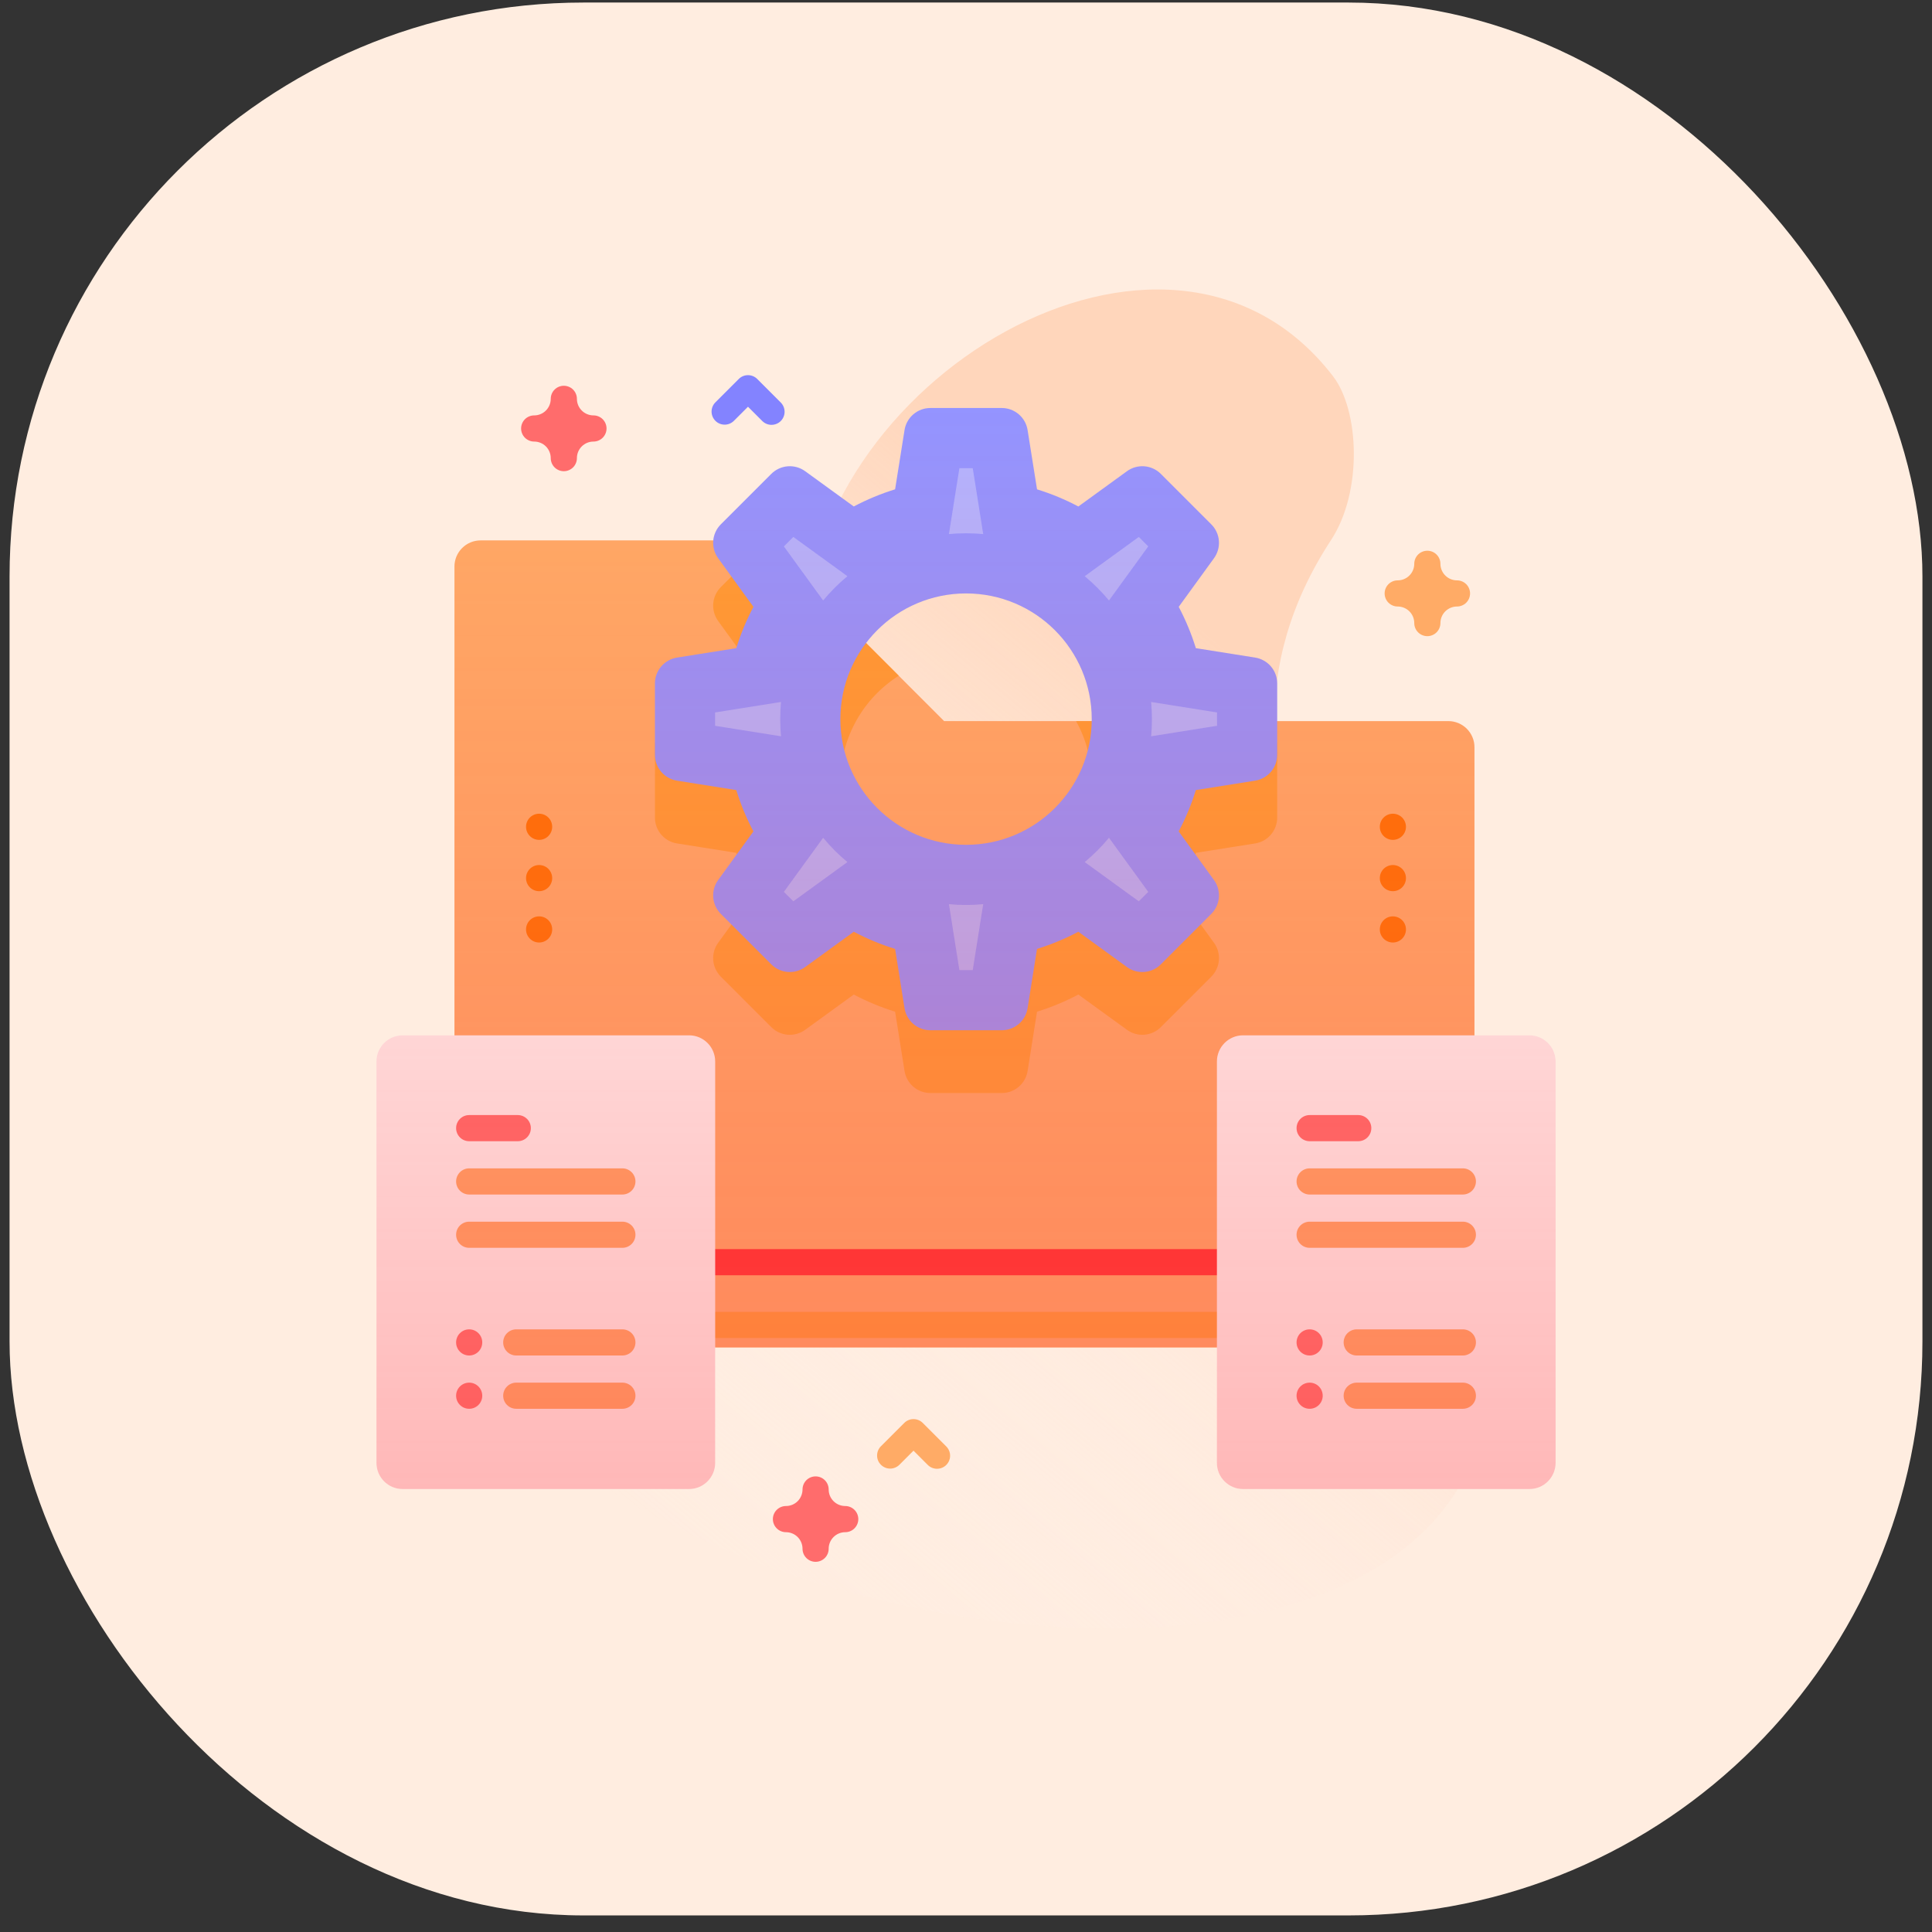 <svg xmlns="http://www.w3.org/2000/svg" width="101" height="101" viewBox="0 0 101 101" fill="none"><rect x="0" y="0" width="101" height="101" fill="#333333" stroke="none"/><rect x="0.5" y="0.133" width="100" height="100" rx="30" fill="#FFEDE0"></rect><g clip-path="url(#clip0_271_4121)"><path d="M77.094 65.876C73.494 53.72 60.93 41.461 69.588 28.226C71.244 25.694 71.064 21.457 69.686 19.667C61.033 8.416 41.922 20.017 42.057 33.624C42.147 42.572 35.532 48.173 29.703 53.964C-1.308 80.576 87.313 102.301 77.094 65.876Z" fill="url(#paint0_linear_271_4121)"></path><path d="M49.356 37.698L40.31 28.651C40.054 28.395 39.706 28.251 39.344 28.251H25.125C24.37 28.251 23.758 28.863 23.758 29.618V69.075C23.758 69.83 24.37 70.442 25.125 70.442H75.714C76.469 70.442 77.081 69.83 77.081 69.075V39.065C77.081 38.31 76.469 37.698 75.714 37.698H49.356Z" fill="#FFAB66"></path><path d="M65.779 37.698H56.255C56.778 38.64 57.074 39.722 57.074 40.876C57.074 44.505 54.132 47.446 50.502 47.446C46.875 47.446 43.933 44.505 43.933 40.876C43.933 38.541 45.151 36.49 46.985 35.324L40.311 28.651C40.213 28.551 40.099 28.468 39.974 28.404L37.682 30.694C37.208 31.169 37.148 31.92 37.543 32.464L39.387 35.006C39.022 35.696 38.722 36.419 38.492 37.166L35.391 37.66C35.069 37.71 34.777 37.874 34.566 38.122C34.354 38.369 34.238 38.684 34.238 39.009V42.743C34.238 43.414 34.728 43.987 35.391 44.092L38.492 44.584C38.723 45.338 39.025 46.061 39.387 46.746L37.543 49.287C37.352 49.551 37.261 49.873 37.286 50.198C37.312 50.522 37.452 50.827 37.682 51.056L40.322 53.697C40.798 54.172 41.549 54.231 42.093 53.836L44.633 51.992C45.319 52.354 46.041 52.656 46.794 52.889L47.287 55.988C47.338 56.309 47.502 56.602 47.749 56.813C47.997 57.025 48.312 57.141 48.638 57.141H52.37C53.043 57.141 53.615 56.652 53.721 55.988L54.213 52.889C54.966 52.656 55.688 52.354 56.374 51.992L58.915 53.836C59.459 54.231 60.209 54.172 60.685 53.697L63.325 51.056C63.555 50.827 63.696 50.522 63.721 50.198C63.747 49.873 63.656 49.551 63.465 49.287L61.62 46.746C61.986 46.055 62.286 45.331 62.517 44.584L65.617 44.092C66.28 43.987 66.769 43.414 66.769 42.743V39.009C66.769 38.392 66.359 37.862 65.779 37.698ZM63.617 69.948H37.39C37.209 69.948 37.035 69.876 36.907 69.748C36.778 69.62 36.706 69.446 36.706 69.264C36.706 69.083 36.778 68.909 36.907 68.781C37.035 68.653 37.209 68.581 37.39 68.581H63.617C63.799 68.581 63.973 68.653 64.101 68.781C64.229 68.909 64.301 69.083 64.301 69.264C64.301 69.446 64.229 69.62 64.101 69.748C63.973 69.876 63.799 69.948 63.617 69.948Z" fill="#FF9D33"></path><path d="M65.616 34.377L62.516 33.885C62.285 33.138 61.985 32.415 61.62 31.724L63.464 29.183C63.655 28.919 63.746 28.596 63.721 28.272C63.695 27.948 63.554 27.643 63.324 27.413L60.685 24.773C60.455 24.543 60.15 24.403 59.826 24.377C59.501 24.352 59.178 24.442 58.915 24.634L56.374 26.478C55.683 26.112 54.959 25.812 54.213 25.582L53.72 22.482C53.669 22.16 53.505 21.868 53.258 21.657C53.01 21.445 52.695 21.329 52.37 21.329H48.637C48.312 21.329 47.997 21.445 47.749 21.657C47.502 21.868 47.338 22.16 47.287 22.482L46.794 25.581C46.047 25.812 45.324 26.112 44.633 26.478L42.092 24.634C41.829 24.442 41.506 24.352 41.181 24.377C40.857 24.403 40.552 24.543 40.322 24.773L37.682 27.413C37.452 27.643 37.312 27.948 37.286 28.272C37.261 28.596 37.352 28.919 37.543 29.183L39.387 31.724C39.022 32.415 38.721 33.138 38.491 33.885L35.391 34.377C35.07 34.429 34.777 34.593 34.566 34.84C34.354 35.088 34.238 35.402 34.238 35.728V39.461C34.238 39.786 34.354 40.101 34.566 40.348C34.777 40.596 35.07 40.76 35.391 40.811L38.491 41.303C38.721 42.05 39.021 42.774 39.387 43.464L37.542 46.006C37.351 46.269 37.26 46.592 37.286 46.916C37.312 47.241 37.452 47.545 37.682 47.776L40.322 50.415C40.552 50.645 40.857 50.786 41.181 50.811C41.505 50.837 41.828 50.746 42.092 50.555L44.633 48.71C45.324 49.076 46.047 49.376 46.794 49.607L47.286 52.707C47.337 53.028 47.502 53.321 47.749 53.532C47.996 53.743 48.311 53.859 48.637 53.859H52.37C52.695 53.859 53.01 53.743 53.257 53.532C53.505 53.321 53.669 53.028 53.72 52.707L54.212 49.607C54.959 49.376 55.682 49.076 56.373 48.71L58.915 50.555C59.178 50.746 59.501 50.837 59.825 50.811C60.15 50.786 60.454 50.645 60.684 50.415L63.324 47.775C63.554 47.545 63.695 47.241 63.72 46.916C63.746 46.592 63.655 46.269 63.464 46.006L61.619 43.464C61.985 42.774 62.285 42.05 62.516 41.303L65.616 40.811C65.937 40.76 66.23 40.596 66.441 40.348C66.652 40.101 66.768 39.786 66.768 39.461V35.728C66.768 35.402 66.652 35.087 66.441 34.84C66.23 34.593 65.937 34.429 65.616 34.377ZM57.074 37.595C57.074 41.223 54.132 44.165 50.503 44.165C46.874 44.165 43.933 41.223 43.933 37.595C43.933 33.965 46.875 31.023 50.503 31.023C54.132 31.023 57.074 33.965 57.074 37.595Z" fill="#9494FF"></path><path d="M50.154 50.715L49.607 47.268C50.203 47.323 50.803 47.323 51.4 47.268L50.852 50.715H50.154ZM56.706 45.066C57.167 44.683 57.592 44.258 57.975 43.797L60.028 46.625L59.534 47.119L56.706 45.066ZM40.979 46.625L43.031 43.797C43.415 44.258 43.839 44.683 44.3 45.066L41.473 47.119L40.979 46.625ZM37.383 37.944V37.245L40.829 36.697C40.774 37.294 40.774 37.894 40.829 38.491L37.383 37.944ZM60.178 38.491C60.233 37.894 60.233 37.294 60.178 36.698L63.624 37.245V37.943L60.178 38.491ZM57.975 31.392C57.592 30.931 57.167 30.506 56.706 30.122L59.534 28.07L60.028 28.564L57.975 31.392ZM40.979 28.564L41.473 28.07L44.301 30.122C43.84 30.506 43.415 30.93 43.032 31.392L40.979 28.564ZM51.4 27.92C50.804 27.865 50.203 27.865 49.607 27.92L50.154 24.474H50.853L51.4 27.92Z" fill="#B3B3FF"></path><path d="M63.614 66.667H37.387C37.205 66.667 37.032 66.595 36.903 66.466C36.775 66.338 36.703 66.164 36.703 65.983C36.703 65.802 36.775 65.628 36.903 65.5C37.032 65.371 37.205 65.299 37.387 65.299H63.614C63.796 65.299 63.969 65.371 64.098 65.5C64.226 65.628 64.298 65.802 64.298 65.983C64.298 66.164 64.226 66.338 64.098 66.466C63.969 66.595 63.796 66.667 63.614 66.667Z" fill="#FF2C2C"></path><path d="M79.958 77.842H64.984C64.229 77.842 63.617 77.23 63.617 76.475V55.491C63.617 54.736 64.229 54.124 64.984 54.124H79.958C80.713 54.124 81.326 54.736 81.326 55.491V76.475C81.326 77.23 80.713 77.842 79.958 77.842Z" fill="white"></path><path d="M71.005 59.66H68.465C68.284 59.66 68.11 59.588 67.981 59.46C67.853 59.331 67.781 59.158 67.781 58.976C67.781 58.795 67.853 58.621 67.981 58.493C68.11 58.365 68.284 58.293 68.465 58.293H71.005C71.187 58.293 71.361 58.365 71.489 58.493C71.617 58.621 71.689 58.795 71.689 58.976C71.689 59.158 71.617 59.331 71.489 59.46C71.361 59.588 71.187 59.66 71.005 59.66Z" fill="#FF6C6C"></path><path d="M76.474 62.447H68.465C68.284 62.447 68.11 62.374 67.981 62.246C67.853 62.118 67.781 61.944 67.781 61.763C67.781 61.582 67.853 61.408 67.981 61.28C68.11 61.151 68.284 61.079 68.465 61.079H76.474C76.656 61.079 76.829 61.151 76.958 61.28C77.086 61.408 77.158 61.582 77.158 61.763C77.158 61.944 77.086 62.118 76.958 62.246C76.829 62.374 76.656 62.447 76.474 62.447ZM76.474 65.233H68.465C68.284 65.233 68.11 65.161 67.981 65.033C67.853 64.905 67.781 64.731 67.781 64.549C67.781 64.368 67.853 64.194 67.981 64.066C68.11 63.938 68.284 63.866 68.465 63.866H76.474C76.656 63.866 76.829 63.938 76.958 64.066C77.086 64.194 77.158 64.368 77.158 64.549C77.158 64.731 77.086 64.905 76.958 65.033C76.829 65.161 76.656 65.233 76.474 65.233ZM76.474 70.862H70.926C70.745 70.862 70.571 70.79 70.442 70.662C70.314 70.533 70.242 70.359 70.242 70.178C70.242 69.997 70.314 69.823 70.442 69.695C70.571 69.567 70.745 69.495 70.926 69.495H76.474C76.656 69.495 76.829 69.567 76.958 69.695C77.086 69.823 77.158 69.997 77.158 70.178C77.158 70.359 77.086 70.533 76.958 70.662C76.829 70.79 76.656 70.862 76.474 70.862Z" fill="#FFAB66"></path><path d="M68.465 70.862C68.842 70.862 69.148 70.556 69.148 70.178C69.148 69.801 68.842 69.495 68.465 69.495C68.087 69.495 67.781 69.801 67.781 70.178C67.781 70.556 68.087 70.862 68.465 70.862Z" fill="#FF6C6C"></path><path d="M68.465 73.648C68.842 73.648 69.148 73.342 69.148 72.965C69.148 72.587 68.842 72.281 68.465 72.281C68.087 72.281 67.781 72.587 67.781 72.965C67.781 73.342 68.087 73.648 68.465 73.648Z" fill="#FF6C6C"></path><path d="M76.474 73.648H70.926C70.745 73.648 70.571 73.576 70.442 73.448C70.314 73.32 70.242 73.146 70.242 72.965C70.242 72.783 70.314 72.609 70.442 72.481C70.571 72.353 70.745 72.281 70.926 72.281H76.474C76.656 72.281 76.829 72.353 76.958 72.481C77.086 72.609 77.158 72.783 77.158 72.965C77.158 73.146 77.086 73.32 76.958 73.448C76.829 73.576 76.656 73.648 76.474 73.648Z" fill="#FFAB66"></path><path d="M36.021 77.842H21.047C20.292 77.842 19.68 77.23 19.68 76.475V55.491C19.68 54.736 20.292 54.124 21.047 54.124H36.021C36.776 54.124 37.388 54.736 37.388 55.491V76.475C37.388 77.23 36.776 77.842 36.021 77.842Z" fill="white"></path><path d="M27.068 59.66H24.527C24.346 59.66 24.172 59.588 24.044 59.46C23.916 59.331 23.844 59.158 23.844 58.976C23.844 58.795 23.916 58.621 24.044 58.493C24.172 58.365 24.346 58.293 24.527 58.293H27.068C27.249 58.293 27.423 58.365 27.551 58.493C27.68 58.621 27.752 58.795 27.752 58.976C27.752 59.158 27.68 59.331 27.551 59.46C27.423 59.588 27.249 59.66 27.068 59.66Z" fill="#FF6C6C"></path><path d="M32.537 62.447H24.527C24.346 62.447 24.172 62.374 24.044 62.246C23.916 62.118 23.844 61.944 23.844 61.763C23.844 61.582 23.916 61.408 24.044 61.28C24.172 61.151 24.346 61.079 24.527 61.079H32.537C32.718 61.079 32.892 61.151 33.02 61.28C33.148 61.408 33.22 61.582 33.22 61.763C33.22 61.944 33.148 62.118 33.02 62.246C32.892 62.374 32.718 62.447 32.537 62.447ZM32.537 65.233H24.527C24.346 65.233 24.172 65.161 24.044 65.033C23.916 64.905 23.844 64.731 23.844 64.549C23.844 64.368 23.916 64.194 24.044 64.066C24.172 63.938 24.346 63.866 24.527 63.866H32.537C32.718 63.866 32.892 63.938 33.02 64.066C33.148 64.194 33.22 64.368 33.22 64.549C33.22 64.731 33.148 64.905 33.02 65.033C32.892 65.161 32.718 65.233 32.537 65.233ZM32.537 70.862H26.988C26.807 70.862 26.633 70.79 26.505 70.662C26.377 70.533 26.305 70.359 26.305 70.178C26.305 69.997 26.377 69.823 26.505 69.695C26.633 69.567 26.807 69.495 26.988 69.495H32.537C32.718 69.495 32.892 69.567 33.02 69.695C33.148 69.823 33.22 69.997 33.22 70.178C33.22 70.359 33.148 70.533 33.02 70.662C32.892 70.79 32.718 70.862 32.537 70.862Z" fill="#FFAB66"></path><path d="M24.527 70.862C24.905 70.862 25.211 70.556 25.211 70.178C25.211 69.801 24.905 69.495 24.527 69.495C24.15 69.495 23.844 69.801 23.844 70.178C23.844 70.556 24.15 70.862 24.527 70.862Z" fill="#FF6C6C"></path><path d="M24.527 73.648C24.905 73.648 25.211 73.342 25.211 72.965C25.211 72.587 24.905 72.281 24.527 72.281C24.15 72.281 23.844 72.587 23.844 72.965C23.844 73.342 24.15 73.648 24.527 73.648Z" fill="#FF6C6C"></path><path d="M32.537 73.648H26.988C26.807 73.648 26.633 73.576 26.505 73.448C26.377 73.32 26.305 73.146 26.305 72.965C26.305 72.783 26.377 72.61 26.505 72.481C26.633 72.353 26.807 72.281 26.988 72.281H32.537C32.718 72.281 32.892 72.353 33.02 72.481C33.148 72.61 33.22 72.783 33.22 72.965C33.22 73.146 33.148 73.32 33.02 73.448C32.892 73.576 32.718 73.648 32.537 73.648ZM74.618 33.257C74.436 33.257 74.263 33.184 74.134 33.056C74.006 32.928 73.934 32.754 73.934 32.573C73.934 32.343 73.843 32.123 73.68 31.961C73.518 31.799 73.298 31.707 73.068 31.707C72.887 31.707 72.713 31.635 72.585 31.507C72.457 31.379 72.385 31.205 72.385 31.023C72.385 30.842 72.457 30.668 72.585 30.54C72.713 30.412 72.887 30.34 73.068 30.34C73.298 30.34 73.518 30.248 73.68 30.086C73.843 29.924 73.934 29.704 73.934 29.474C73.934 29.293 74.006 29.119 74.134 28.991C74.263 28.863 74.436 28.791 74.618 28.791C74.799 28.791 74.973 28.863 75.101 28.991C75.229 29.119 75.301 29.293 75.301 29.474C75.302 29.704 75.393 29.924 75.555 30.086C75.718 30.248 75.938 30.34 76.167 30.34C76.349 30.34 76.522 30.412 76.651 30.54C76.779 30.668 76.851 30.842 76.851 31.023C76.851 31.205 76.779 31.379 76.651 31.507C76.522 31.635 76.349 31.707 76.167 31.707C75.938 31.707 75.718 31.799 75.555 31.961C75.393 32.123 75.302 32.343 75.301 32.573C75.301 32.754 75.229 32.928 75.101 33.056C74.973 33.184 74.799 33.257 74.618 33.257Z" fill="#FFAB66"></path><path d="M42.637 81.648C42.456 81.648 42.282 81.576 42.154 81.448C42.026 81.32 41.954 81.146 41.954 80.965C41.953 80.735 41.862 80.515 41.7 80.353C41.538 80.19 41.317 80.099 41.088 80.099C40.907 80.099 40.733 80.027 40.605 79.898C40.476 79.77 40.404 79.596 40.404 79.415C40.404 79.234 40.476 79.06 40.605 78.932C40.733 78.804 40.907 78.731 41.088 78.731C41.317 78.731 41.538 78.64 41.7 78.478C41.862 78.315 41.953 78.095 41.954 77.866C41.954 77.684 42.026 77.51 42.154 77.382C42.282 77.254 42.456 77.182 42.637 77.182C42.819 77.182 42.992 77.254 43.121 77.382C43.249 77.51 43.321 77.684 43.321 77.866C43.321 78.095 43.412 78.315 43.575 78.478C43.737 78.64 43.957 78.731 44.187 78.731C44.368 78.731 44.542 78.804 44.67 78.932C44.798 79.06 44.87 79.234 44.87 79.415C44.87 79.596 44.798 79.77 44.67 79.898C44.542 80.027 44.368 80.099 44.187 80.099C43.957 80.099 43.737 80.19 43.575 80.353C43.412 80.515 43.321 80.735 43.321 80.965C43.321 81.146 43.249 81.32 43.121 81.448C42.992 81.576 42.819 81.648 42.637 81.648ZM29.475 24.633C29.294 24.633 29.12 24.561 28.992 24.433C28.864 24.305 28.792 24.131 28.792 23.949C28.791 23.72 28.7 23.5 28.538 23.337C28.375 23.175 28.155 23.084 27.926 23.084C27.744 23.084 27.571 23.011 27.442 22.883C27.314 22.755 27.242 22.581 27.242 22.4C27.242 22.219 27.314 22.045 27.442 21.916C27.571 21.788 27.744 21.716 27.926 21.716C28.155 21.716 28.375 21.625 28.538 21.462C28.7 21.3 28.791 21.08 28.792 20.85C28.792 20.669 28.864 20.495 28.992 20.367C29.12 20.239 29.294 20.167 29.475 20.167C29.657 20.167 29.83 20.239 29.959 20.367C30.087 20.495 30.159 20.669 30.159 20.85C30.159 21.08 30.25 21.3 30.413 21.462C30.575 21.625 30.795 21.716 31.025 21.716C31.206 21.716 31.38 21.788 31.508 21.916C31.636 22.045 31.708 22.219 31.708 22.4C31.708 22.581 31.636 22.755 31.508 22.883C31.38 23.011 31.206 23.084 31.025 23.084C30.795 23.084 30.575 23.175 30.413 23.337C30.25 23.5 30.159 23.72 30.159 23.949C30.159 24.131 30.087 24.305 29.959 24.433C29.83 24.561 29.657 24.633 29.475 24.633Z" fill="#FF6C6C"></path><path d="M40.334 22.21C40.244 22.21 40.155 22.192 40.072 22.158C39.989 22.124 39.914 22.073 39.85 22.01L39.103 21.263L38.356 22.01C38.227 22.134 38.055 22.202 37.876 22.2C37.697 22.198 37.526 22.127 37.4 22C37.273 21.873 37.201 21.702 37.199 21.523C37.197 21.345 37.266 21.172 37.39 21.043L38.62 19.813C38.748 19.684 38.922 19.612 39.103 19.612C39.285 19.612 39.459 19.684 39.587 19.813L40.817 21.043C40.913 21.139 40.978 21.261 41.004 21.393C41.031 21.526 41.017 21.663 40.965 21.788C40.914 21.913 40.826 22.02 40.714 22.095C40.601 22.17 40.469 22.21 40.334 22.21Z" fill="#8383FF"></path><path d="M48.986 76.784C48.897 76.784 48.807 76.767 48.725 76.732C48.642 76.698 48.566 76.648 48.503 76.584L47.756 75.837L47.009 76.584C46.88 76.708 46.707 76.776 46.528 76.775C46.349 76.773 46.178 76.701 46.052 76.574C45.925 76.448 45.853 76.277 45.852 76.098C45.85 75.919 45.918 75.746 46.042 75.617L47.273 74.387C47.401 74.259 47.575 74.187 47.756 74.187C47.937 74.187 48.111 74.259 48.239 74.387L49.47 75.617C49.565 75.713 49.63 75.835 49.657 75.967C49.683 76.1 49.669 76.237 49.618 76.362C49.566 76.487 49.478 76.594 49.366 76.669C49.254 76.744 49.121 76.784 48.986 76.784Z" fill="#FFAB66"></path><path d="M72.816 43.906C73.194 43.906 73.5 43.6 73.5 43.222C73.5 42.845 73.194 42.539 72.816 42.539C72.439 42.539 72.133 42.845 72.133 43.222C72.133 43.6 72.439 43.906 72.816 43.906Z" fill="#FF7300"></path><path d="M72.816 46.589C73.194 46.589 73.5 46.283 73.5 45.905C73.5 45.528 73.194 45.222 72.816 45.222C72.439 45.222 72.133 45.528 72.133 45.905C72.133 46.283 72.439 46.589 72.816 46.589Z" fill="#FF7300"></path><path d="M72.816 49.272C73.194 49.272 73.5 48.966 73.5 48.588C73.5 48.211 73.194 47.905 72.816 47.905C72.439 47.905 72.133 48.211 72.133 48.588C72.133 48.966 72.439 49.272 72.816 49.272Z" fill="#FF7300"></path><path d="M28.184 43.906C28.561 43.906 28.867 43.6 28.867 43.222C28.867 42.845 28.561 42.539 28.184 42.539C27.806 42.539 27.5 42.845 27.5 43.222C27.5 43.6 27.806 43.906 28.184 43.906Z" fill="#FF7300"></path><path d="M28.184 46.589C28.561 46.589 28.867 46.283 28.867 45.905C28.867 45.528 28.561 45.222 28.184 45.222C27.806 45.222 27.5 45.528 27.5 45.905C27.5 46.283 27.806 46.589 28.184 46.589Z" fill="#FF7300"></path><path d="M28.184 49.272C28.561 49.272 28.867 48.966 28.867 48.588C28.867 48.211 28.561 47.905 28.184 47.905C27.806 47.905 27.5 48.211 27.5 48.588C27.5 48.966 27.806 49.272 28.184 49.272Z" fill="#FF7300"></path><path d="M79.957 54.124H77.081V39.065C77.081 38.31 76.468 37.698 75.713 37.698H66.767V35.728C66.767 35.402 66.651 35.088 66.439 34.84C66.228 34.593 65.936 34.429 65.614 34.377L62.514 33.885C62.284 33.138 61.984 32.415 61.618 31.724L63.462 29.183C63.654 28.919 63.745 28.596 63.719 28.272C63.693 27.948 63.553 27.643 63.323 27.413L60.683 24.773C60.453 24.543 60.148 24.403 59.824 24.377C59.5 24.352 59.177 24.442 58.913 24.634L56.372 26.478C55.681 26.112 54.958 25.812 54.211 25.582L53.719 22.482C53.667 22.16 53.504 21.868 53.256 21.657C53.008 21.445 52.694 21.329 52.368 21.329H48.635C48.31 21.329 47.995 21.445 47.748 21.657C47.5 21.868 47.336 22.16 47.285 22.482L46.793 25.581C46.046 25.812 45.322 26.112 44.632 26.478L42.09 24.634C41.827 24.442 41.504 24.352 41.18 24.377C40.855 24.403 40.551 24.543 40.321 24.773L37.681 27.413C37.456 27.638 37.317 27.934 37.287 28.251H25.125C24.37 28.251 23.758 28.863 23.758 29.618V54.124H21.047C20.292 54.124 19.68 54.736 19.68 55.491V76.475C19.68 77.23 20.292 77.843 21.047 77.843H36.021C36.776 77.843 37.388 77.23 37.388 76.475V70.442H63.616V76.475C63.616 77.23 64.228 77.843 64.983 77.843H79.957C80.712 77.843 81.324 77.23 81.324 76.475V55.491C81.324 54.736 80.712 54.124 79.957 54.124ZM50.501 31.023C54.131 31.023 57.073 33.965 57.073 37.595C57.073 37.629 57.071 37.663 57.07 37.697H49.356L45.274 33.615C46.474 32.04 48.369 31.023 50.501 31.023Z" fill="url(#paint1_linear_271_4121)"></path></g><defs><linearGradient id="paint0_linear_271_4121" x1="35.335" y1="81.165" x2="80.002" y2="27.933" gradientUnits="userSpaceOnUse"><stop stop-color="#FFF3EE" stop-opacity="0"></stop><stop offset="0.294" stop-color="#FFEADE" stop-opacity="0.373"></stop><stop offset="0.787" stop-color="#FFD6BB"></stop></linearGradient><linearGradient id="paint1_linear_271_4121" x1="50.502" y1="77.843" x2="50.502" y2="21.329" gradientUnits="userSpaceOnUse"><stop stop-color="#FF4D4D" stop-opacity="0.4"></stop><stop offset="0.146" stop-color="#FF4D4D" stop-opacity="0.342"></stop><stop offset="1" stop-color="#FF4D4D" stop-opacity="0"></stop></linearGradient><clipPath id="clip0_271_4121"><rect width="70" height="70" fill="white" transform="translate(15.5 15.133)"></rect></clipPath></defs></svg>
